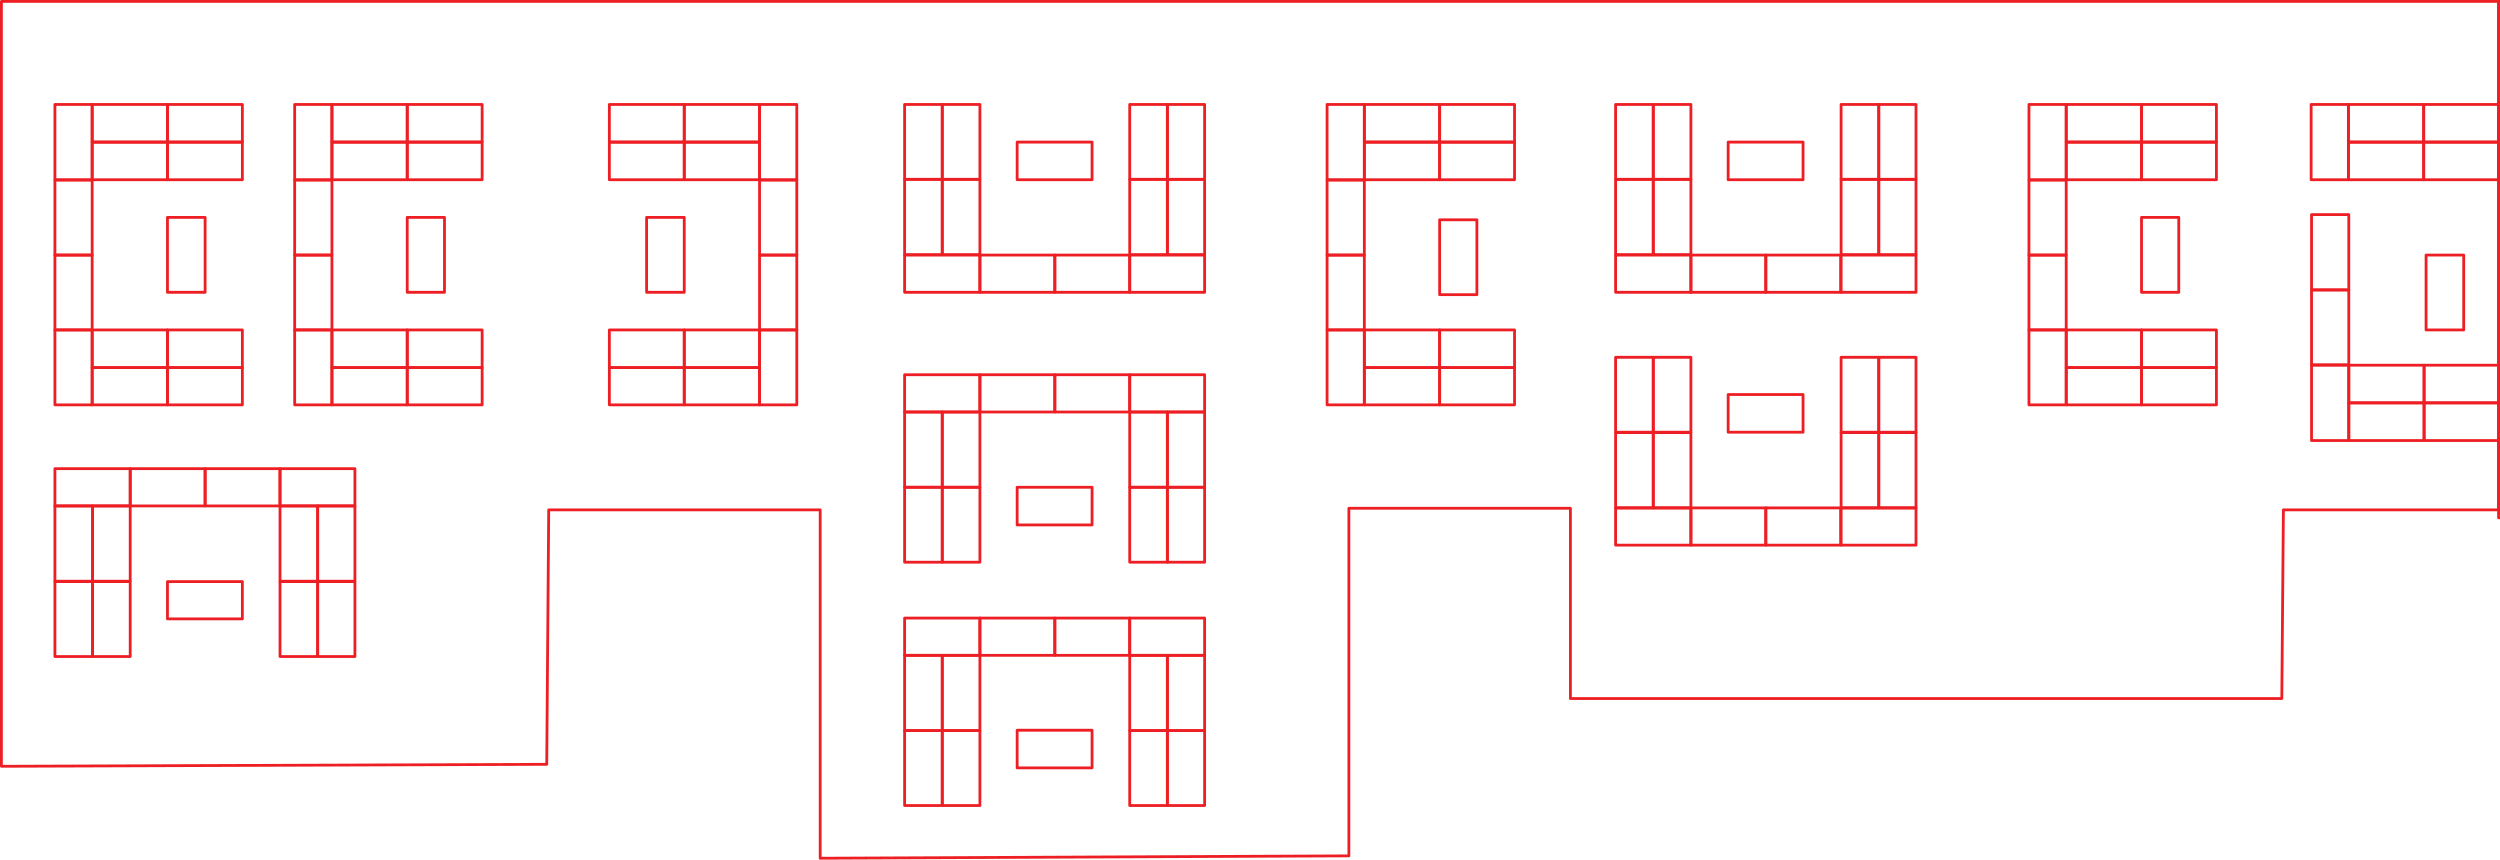 <?xml version="1.0" encoding="UTF-8" standalone="no"?>
<!-- Generator: Adobe Illustrator 19.2.1, SVG Export Plug-In . SVG Version: 6.00 Build 0)  -->

<svg
   xmlns:dc="http://purl.org/dc/elements/1.1/"
   xmlns:cc="http://creativecommons.org/ns#"
   xmlns:rdf="http://www.w3.org/1999/02/22-rdf-syntax-ns#"
   xmlns:svg="http://www.w3.org/2000/svg"
   xmlns="http://www.w3.org/2000/svg"
   xmlns:sodipodi="http://sodipodi.sourceforge.net/DTD/sodipodi-0.dtd"
   xmlns:inkscape="http://www.inkscape.org/namespaces/inkscape"
   version="1.1"
   id="Layer_1"
   x="0px"
   y="0px"
   viewBox="0 0 630.809 216.909"
   xml:space="preserve"
   sodipodi:docname="SDE3_6thFloor.svg"
   width="630.809"
   height="216.909"
   inkscape:version="0.92.1 r15371"><defs
     id="defs5237" /><sodipodi:namedview
     pagecolor="#ffffff"
     bordercolor="#666666"
     borderopacity="1"
     objecttolerance="10"
     gridtolerance="10"
     guidetolerance="10"
     inkscape:pageopacity="0"
     inkscape:pageshadow="2"
     inkscape:window-width="1920"
     inkscape:window-height="1058"
     id="namedview5235"
     showgrid="false"
     fit-margin-top="0"
     fit-margin-left="0"
     fit-margin-right="0"
     fit-margin-bottom="0"
     inkscape:zoom="0.47705979"
     inkscape:cx="714.94566"
     inkscape:cy="354.86811"
     inkscape:window-x="1912"
     inkscape:window-y="-8"
     inkscape:window-maximized="1"
     inkscape:current-layer="Layer_1" /><style
     type="text/css"
     id="style4758">
	.st0{fill:none;stroke:#ED1F24;stroke-width:0.709;stroke-linecap:round;stroke-linejoin:round;stroke-miterlimit:10;}
</style><g
     id="LWPOLYLINE_315_"
     transform="translate(-0.346,-175.246)"><polygon
       class="st0"
       points="576.5,303.9 576.1,351.5 396.6,351.5 396.6,303.5 340.7,303.5 340.7,391.2 207.3,391.8 207.3,303.9 138.8,303.9 138.3,368.1 0.7,368.6 0.7,175.6 630.8,175.6 630.8,303.9 "
       id="polygon4760"
       style="fill:none;stroke:#ed1f24;stroke-width:0.709;stroke-linecap:round;stroke-linejoin:round;stroke-miterlimit:10" /></g><g
     id="LWPOLYLINE_314_"
     transform="translate(-0.346,-175.246)"><rect
       x="74.7"
       y="201.6"
       class="st0"
       width="9.4"
       height="19"
       id="rect4763"
       style="fill:none;stroke:#ed1f24;stroke-width:0.709;stroke-linecap:round;stroke-linejoin:round;stroke-miterlimit:10" /></g><g
     id="LWPOLYLINE_313_"
     transform="translate(-0.346,-175.246)"><rect
       x="84.1"
       y="201.6"
       class="st0"
       width="19"
       height="9.5"
       id="rect4766"
       style="fill:none;stroke:#ed1f24;stroke-width:0.709;stroke-linecap:round;stroke-linejoin:round;stroke-miterlimit:10" /></g><g
     id="LWPOLYLINE_312_"
     transform="translate(-0.346,-175.246)"><rect
       x="103.1"
       y="201.6"
       class="st0"
       width="18.9"
       height="9.5"
       id="rect4769"
       style="fill:none;stroke:#ed1f24;stroke-width:0.709;stroke-linecap:round;stroke-linejoin:round;stroke-miterlimit:10" /></g><g
     id="LWPOLYLINE_311_"
     transform="translate(-0.346,-175.246)"><rect
       x="84.1"
       y="211.1"
       class="st0"
       width="19"
       height="9.5"
       id="rect4772"
       style="fill:none;stroke:#ed1f24;stroke-width:0.709;stroke-linecap:round;stroke-linejoin:round;stroke-miterlimit:10" /></g><g
     id="LWPOLYLINE_310_"
     transform="translate(-0.346,-175.246)"><rect
       x="103.1"
       y="211.1"
       class="st0"
       width="18.9"
       height="9.5"
       id="rect4775"
       style="fill:none;stroke:#ed1f24;stroke-width:0.709;stroke-linecap:round;stroke-linejoin:round;stroke-miterlimit:10" /></g><g
     id="LWPOLYLINE_309_"
     transform="translate(-0.346,-175.246)"><rect
       x="74.7"
       y="220.7"
       class="st0"
       width="9.4"
       height="18.9"
       id="rect4778"
       style="fill:none;stroke:#ed1f24;stroke-width:0.709;stroke-linecap:round;stroke-linejoin:round;stroke-miterlimit:10" /></g><g
     id="LWPOLYLINE_308_"
     transform="translate(-0.346,-175.246)"><rect
       x="74.7"
       y="239.6"
       class="st0"
       width="9.4"
       height="18.9"
       id="rect4781"
       style="fill:none;stroke:#ed1f24;stroke-width:0.709;stroke-linecap:round;stroke-linejoin:round;stroke-miterlimit:10" /></g><g
     id="LWPOLYLINE_307_"
     transform="translate(-0.346,-175.246)"><rect
       x="74.7"
       y="258.5"
       class="st0"
       width="9.4"
       height="18.9"
       id="rect4784"
       style="fill:none;stroke:#ed1f24;stroke-width:0.709;stroke-linecap:round;stroke-linejoin:round;stroke-miterlimit:10" /></g><g
     id="LWPOLYLINE_306_"
     transform="translate(-0.346,-175.246)"><rect
       x="84.1"
       y="258.5"
       class="st0"
       width="19"
       height="9.5"
       id="rect4787"
       style="fill:none;stroke:#ed1f24;stroke-width:0.709;stroke-linecap:round;stroke-linejoin:round;stroke-miterlimit:10" /></g><g
     id="LWPOLYLINE_305_"
     transform="translate(-0.346,-175.246)"><rect
       x="103.1"
       y="258.5"
       class="st0"
       width="18.9"
       height="9.5"
       id="rect4790"
       style="fill:none;stroke:#ed1f24;stroke-width:0.709;stroke-linecap:round;stroke-linejoin:round;stroke-miterlimit:10" /></g><g
     id="LWPOLYLINE_304_"
     transform="translate(-0.346,-175.246)"><rect
       x="84.1"
       y="268"
       class="st0"
       width="19"
       height="9.4"
       id="rect4793"
       style="fill:none;stroke:#ed1f24;stroke-width:0.709;stroke-linecap:round;stroke-linejoin:round;stroke-miterlimit:10" /></g><g
     id="LWPOLYLINE_303_"
     transform="translate(-0.346,-175.246)"><rect
       x="103.1"
       y="268"
       class="st0"
       width="18.9"
       height="9.4"
       id="rect4796"
       style="fill:none;stroke:#ed1f24;stroke-width:0.709;stroke-linecap:round;stroke-linejoin:round;stroke-miterlimit:10" /></g><g
     id="LWPOLYLINE_302_"
     transform="translate(-0.346,-175.246)"><rect
       x="14.2"
       y="201.6"
       class="st0"
       width="9.4"
       height="19"
       id="rect4799"
       style="fill:none;stroke:#ed1f24;stroke-width:0.709;stroke-linecap:round;stroke-linejoin:round;stroke-miterlimit:10" /></g><g
     id="LWPOLYLINE_301_"
     transform="translate(-0.346,-175.246)"><rect
       x="23.6"
       y="201.6"
       class="st0"
       width="19"
       height="9.5"
       id="rect4802"
       style="fill:none;stroke:#ed1f24;stroke-width:0.709;stroke-linecap:round;stroke-linejoin:round;stroke-miterlimit:10" /></g><g
     id="LWPOLYLINE_300_"
     transform="translate(-0.346,-175.246)"><rect
       x="42.6"
       y="201.6"
       class="st0"
       width="18.9"
       height="9.5"
       id="rect4805"
       style="fill:none;stroke:#ed1f24;stroke-width:0.709;stroke-linecap:round;stroke-linejoin:round;stroke-miterlimit:10" /></g><g
     id="LWPOLYLINE_299_"
     transform="translate(-0.346,-175.246)"><rect
       x="23.6"
       y="211.1"
       class="st0"
       width="19"
       height="9.5"
       id="rect4808"
       style="fill:none;stroke:#ed1f24;stroke-width:0.709;stroke-linecap:round;stroke-linejoin:round;stroke-miterlimit:10" /></g><g
     id="LWPOLYLINE_298_"
     transform="translate(-0.346,-175.246)"><rect
       x="42.6"
       y="211.1"
       class="st0"
       width="18.9"
       height="9.5"
       id="rect4811"
       style="fill:none;stroke:#ed1f24;stroke-width:0.709;stroke-linecap:round;stroke-linejoin:round;stroke-miterlimit:10" /></g><g
     id="LWPOLYLINE_297_"
     transform="translate(-0.346,-175.246)"><rect
       x="14.2"
       y="220.7"
       class="st0"
       width="9.4"
       height="18.9"
       id="rect4814"
       style="fill:none;stroke:#ed1f24;stroke-width:0.709;stroke-linecap:round;stroke-linejoin:round;stroke-miterlimit:10" /></g><g
     id="LWPOLYLINE_296_"
     transform="translate(-0.346,-175.246)"><rect
       x="14.2"
       y="239.6"
       class="st0"
       width="9.4"
       height="18.9"
       id="rect4817"
       style="fill:none;stroke:#ed1f24;stroke-width:0.709;stroke-linecap:round;stroke-linejoin:round;stroke-miterlimit:10" /></g><g
     id="LWPOLYLINE_295_"
     transform="translate(-0.346,-175.246)"><rect
       x="14.2"
       y="258.5"
       class="st0"
       width="9.4"
       height="18.9"
       id="rect4820"
       style="fill:none;stroke:#ed1f24;stroke-width:0.709;stroke-linecap:round;stroke-linejoin:round;stroke-miterlimit:10" /></g><g
     id="LWPOLYLINE_294_"
     transform="translate(-0.346,-175.246)"><rect
       x="23.6"
       y="258.5"
       class="st0"
       width="19"
       height="9.5"
       id="rect4823"
       style="fill:none;stroke:#ed1f24;stroke-width:0.709;stroke-linecap:round;stroke-linejoin:round;stroke-miterlimit:10" /></g><g
     id="LWPOLYLINE_293_"
     transform="translate(-0.346,-175.246)"><rect
       x="42.6"
       y="258.5"
       class="st0"
       width="18.9"
       height="9.5"
       id="rect4826"
       style="fill:none;stroke:#ed1f24;stroke-width:0.709;stroke-linecap:round;stroke-linejoin:round;stroke-miterlimit:10" /></g><g
     id="LWPOLYLINE_292_"
     transform="translate(-0.346,-175.246)"><rect
       x="23.6"
       y="268"
       class="st0"
       width="19"
       height="9.4"
       id="rect4829"
       style="fill:none;stroke:#ed1f24;stroke-width:0.709;stroke-linecap:round;stroke-linejoin:round;stroke-miterlimit:10" /></g><g
     id="LWPOLYLINE_291_"
     transform="translate(-0.346,-175.246)"><rect
       x="42.6"
       y="268"
       class="st0"
       width="18.9"
       height="9.4"
       id="rect4832"
       style="fill:none;stroke:#ed1f24;stroke-width:0.709;stroke-linecap:round;stroke-linejoin:round;stroke-miterlimit:10" /></g><g
     id="LWPOLYLINE_290_"
     transform="translate(-0.346,-175.246)"><rect
       x="512.3"
       y="201.6"
       class="st0"
       width="9.4"
       height="19"
       id="rect4835"
       style="fill:none;stroke:#ed1f24;stroke-width:0.709;stroke-linecap:round;stroke-linejoin:round;stroke-miterlimit:10" /></g><g
     id="LWPOLYLINE_289_"
     transform="translate(-0.346,-175.246)"><rect
       x="521.7"
       y="201.6"
       class="st0"
       width="19"
       height="9.5"
       id="rect4838"
       style="fill:none;stroke:#ed1f24;stroke-width:0.709;stroke-linecap:round;stroke-linejoin:round;stroke-miterlimit:10" /></g><g
     id="LWPOLYLINE_288_"
     transform="translate(-0.346,-175.246)"><rect
       x="540.7"
       y="201.6"
       class="st0"
       width="18.9"
       height="9.5"
       id="rect4841"
       style="fill:none;stroke:#ed1f24;stroke-width:0.709;stroke-linecap:round;stroke-linejoin:round;stroke-miterlimit:10" /></g><g
     id="LWPOLYLINE_287_"
     transform="translate(-0.346,-175.246)"><rect
       x="521.7"
       y="211.1"
       class="st0"
       width="19"
       height="9.5"
       id="rect4844"
       style="fill:none;stroke:#ed1f24;stroke-width:0.709;stroke-linecap:round;stroke-linejoin:round;stroke-miterlimit:10" /></g><g
     id="LWPOLYLINE_286_"
     transform="translate(-0.346,-175.246)"><rect
       x="540.7"
       y="211.1"
       class="st0"
       width="18.9"
       height="9.5"
       id="rect4847"
       style="fill:none;stroke:#ed1f24;stroke-width:0.709;stroke-linecap:round;stroke-linejoin:round;stroke-miterlimit:10" /></g><g
     id="LWPOLYLINE_285_"
     transform="translate(-0.346,-175.246)"><rect
       x="512.3"
       y="220.7"
       class="st0"
       width="9.4"
       height="18.9"
       id="rect4850"
       style="fill:none;stroke:#ed1f24;stroke-width:0.709;stroke-linecap:round;stroke-linejoin:round;stroke-miterlimit:10" /></g><g
     id="LWPOLYLINE_284_"
     transform="translate(-0.346,-175.246)"><rect
       x="512.3"
       y="239.6"
       class="st0"
       width="9.4"
       height="18.9"
       id="rect4853"
       style="fill:none;stroke:#ed1f24;stroke-width:0.709;stroke-linecap:round;stroke-linejoin:round;stroke-miterlimit:10" /></g><g
     id="LWPOLYLINE_283_"
     transform="translate(-0.346,-175.246)"><rect
       x="512.3"
       y="258.5"
       class="st0"
       width="9.4"
       height="18.9"
       id="rect4856"
       style="fill:none;stroke:#ed1f24;stroke-width:0.709;stroke-linecap:round;stroke-linejoin:round;stroke-miterlimit:10" /></g><g
     id="LWPOLYLINE_282_"
     transform="translate(-0.346,-175.246)"><rect
       x="521.7"
       y="258.5"
       class="st0"
       width="19"
       height="9.5"
       id="rect4859"
       style="fill:none;stroke:#ed1f24;stroke-width:0.709;stroke-linecap:round;stroke-linejoin:round;stroke-miterlimit:10" /></g><g
     id="LWPOLYLINE_281_"
     transform="translate(-0.346,-175.246)"><rect
       x="540.7"
       y="258.5"
       class="st0"
       width="18.9"
       height="9.5"
       id="rect4862"
       style="fill:none;stroke:#ed1f24;stroke-width:0.709;stroke-linecap:round;stroke-linejoin:round;stroke-miterlimit:10" /></g><g
     id="LWPOLYLINE_280_"
     transform="translate(-0.346,-175.246)"><rect
       x="521.7"
       y="268"
       class="st0"
       width="19"
       height="9.4"
       id="rect4865"
       style="fill:none;stroke:#ed1f24;stroke-width:0.709;stroke-linecap:round;stroke-linejoin:round;stroke-miterlimit:10" /></g><g
     id="LWPOLYLINE_279_"
     transform="translate(-0.346,-175.246)"><rect
       x="540.7"
       y="268"
       class="st0"
       width="18.9"
       height="9.4"
       id="rect4868"
       style="fill:none;stroke:#ed1f24;stroke-width:0.709;stroke-linecap:round;stroke-linejoin:round;stroke-miterlimit:10" /></g><g
     id="LWPOLYLINE_278_"
     transform="translate(-0.346,-175.246)"><rect
       x="192"
       y="201.6"
       class="st0"
       width="9.4"
       height="19"
       id="rect4871"
       style="fill:none;stroke:#ed1f24;stroke-width:0.709;stroke-linecap:round;stroke-linejoin:round;stroke-miterlimit:10" /></g><g
     id="LWPOLYLINE_277_"
     transform="translate(-0.346,-175.246)"><rect
       x="173"
       y="201.6"
       class="st0"
       width="19"
       height="9.5"
       id="rect4874"
       style="fill:none;stroke:#ed1f24;stroke-width:0.709;stroke-linecap:round;stroke-linejoin:round;stroke-miterlimit:10" /></g><g
     id="LWPOLYLINE_276_"
     transform="translate(-0.346,-175.246)"><rect
       x="154.1"
       y="201.6"
       class="st0"
       width="18.9"
       height="9.5"
       id="rect4877"
       style="fill:none;stroke:#ed1f24;stroke-width:0.709;stroke-linecap:round;stroke-linejoin:round;stroke-miterlimit:10" /></g><g
     id="LWPOLYLINE_275_"
     transform="translate(-0.346,-175.246)"><rect
       x="173"
       y="211.1"
       class="st0"
       width="19"
       height="9.5"
       id="rect4880"
       style="fill:none;stroke:#ed1f24;stroke-width:0.709;stroke-linecap:round;stroke-linejoin:round;stroke-miterlimit:10" /></g><g
     id="LWPOLYLINE_274_"
     transform="translate(-0.346,-175.246)"><rect
       x="154.1"
       y="211.1"
       class="st0"
       width="18.9"
       height="9.5"
       id="rect4883"
       style="fill:none;stroke:#ed1f24;stroke-width:0.709;stroke-linecap:round;stroke-linejoin:round;stroke-miterlimit:10" /></g><g
     id="LWPOLYLINE_273_"
     transform="translate(-0.346,-175.246)"><rect
       x="192"
       y="220.7"
       class="st0"
       width="9.4"
       height="18.9"
       id="rect4886"
       style="fill:none;stroke:#ed1f24;stroke-width:0.709;stroke-linecap:round;stroke-linejoin:round;stroke-miterlimit:10" /></g><g
     id="LWPOLYLINE_272_"
     transform="translate(-0.346,-175.246)"><rect
       x="192"
       y="239.6"
       class="st0"
       width="9.4"
       height="18.9"
       id="rect4889"
       style="fill:none;stroke:#ed1f24;stroke-width:0.709;stroke-linecap:round;stroke-linejoin:round;stroke-miterlimit:10" /></g><g
     id="LWPOLYLINE_271_"
     transform="translate(-0.346,-175.246)"><rect
       x="192"
       y="258.5"
       class="st0"
       width="9.4"
       height="18.9"
       id="rect4892"
       style="fill:none;stroke:#ed1f24;stroke-width:0.709;stroke-linecap:round;stroke-linejoin:round;stroke-miterlimit:10" /></g><g
     id="LWPOLYLINE_270_"
     transform="translate(-0.346,-175.246)"><rect
       x="173"
       y="258.5"
       class="st0"
       width="19"
       height="9.5"
       id="rect4895"
       style="fill:none;stroke:#ed1f24;stroke-width:0.709;stroke-linecap:round;stroke-linejoin:round;stroke-miterlimit:10" /></g><g
     id="LWPOLYLINE_269_"
     transform="translate(-0.346,-175.246)"><rect
       x="154.1"
       y="258.5"
       class="st0"
       width="18.9"
       height="9.5"
       id="rect4898"
       style="fill:none;stroke:#ed1f24;stroke-width:0.709;stroke-linecap:round;stroke-linejoin:round;stroke-miterlimit:10" /></g><g
     id="LWPOLYLINE_268_"
     transform="translate(-0.346,-175.246)"><rect
       x="173"
       y="268"
       class="st0"
       width="19"
       height="9.4"
       id="rect4901"
       style="fill:none;stroke:#ed1f24;stroke-width:0.709;stroke-linecap:round;stroke-linejoin:round;stroke-miterlimit:10" /></g><g
     id="LWPOLYLINE_267_"
     transform="translate(-0.346,-175.246)"><rect
       x="154.1"
       y="268"
       class="st0"
       width="18.9"
       height="9.4"
       id="rect4904"
       style="fill:none;stroke:#ed1f24;stroke-width:0.709;stroke-linecap:round;stroke-linejoin:round;stroke-miterlimit:10" /></g><g
     id="LWPOLYLINE_266_"
     transform="translate(-0.346,-175.246)"><rect
       x="408"
       y="239.6"
       class="st0"
       width="19"
       height="9.4"
       id="rect4907"
       style="fill:none;stroke:#ed1f24;stroke-width:0.709;stroke-linecap:round;stroke-linejoin:round;stroke-miterlimit:10" /></g><g
     id="LWPOLYLINE_265_"
     transform="translate(-0.346,-175.246)"><rect
       x="408"
       y="220.5"
       class="st0"
       width="9.5"
       height="19"
       id="rect4910"
       style="fill:none;stroke:#ed1f24;stroke-width:0.709;stroke-linecap:round;stroke-linejoin:round;stroke-miterlimit:10" /></g><g
     id="LWPOLYLINE_264_"
     transform="translate(-0.346,-175.246)"><rect
       x="408"
       y="201.6"
       class="st0"
       width="9.5"
       height="18.9"
       id="rect4913"
       style="fill:none;stroke:#ed1f24;stroke-width:0.709;stroke-linecap:round;stroke-linejoin:round;stroke-miterlimit:10" /></g><g
     id="LWPOLYLINE_263_"
     transform="translate(-0.346,-175.246)"><rect
       x="417.5"
       y="220.5"
       class="st0"
       width="9.5"
       height="19"
       id="rect4916"
       style="fill:none;stroke:#ed1f24;stroke-width:0.709;stroke-linecap:round;stroke-linejoin:round;stroke-miterlimit:10" /></g><g
     id="LWPOLYLINE_262_"
     transform="translate(-0.346,-175.246)"><rect
       x="417.5"
       y="201.6"
       class="st0"
       width="9.5"
       height="18.9"
       id="rect4919"
       style="fill:none;stroke:#ed1f24;stroke-width:0.709;stroke-linecap:round;stroke-linejoin:round;stroke-miterlimit:10" /></g><g
     id="LWPOLYLINE_261_"
     transform="translate(-0.346,-175.246)"><rect
       x="427"
       y="239.6"
       class="st0"
       width="18.9"
       height="9.4"
       id="rect4922"
       style="fill:none;stroke:#ed1f24;stroke-width:0.709;stroke-linecap:round;stroke-linejoin:round;stroke-miterlimit:10" /></g><g
     id="LWPOLYLINE_260_"
     transform="translate(-0.346,-175.246)"><rect
       x="445.9"
       y="239.6"
       class="st0"
       width="18.9"
       height="9.4"
       id="rect4925"
       style="fill:none;stroke:#ed1f24;stroke-width:0.709;stroke-linecap:round;stroke-linejoin:round;stroke-miterlimit:10" /></g><g
     id="LWPOLYLINE_259_"
     transform="translate(-0.346,-175.246)"><rect
       x="464.9"
       y="239.6"
       class="st0"
       width="18.9"
       height="9.4"
       id="rect4928"
       style="fill:none;stroke:#ed1f24;stroke-width:0.709;stroke-linecap:round;stroke-linejoin:round;stroke-miterlimit:10" /></g><g
     id="LWPOLYLINE_258_"
     transform="translate(-0.346,-175.246)"><rect
       x="464.9"
       y="220.5"
       class="st0"
       width="9.5"
       height="19"
       id="rect4931"
       style="fill:none;stroke:#ed1f24;stroke-width:0.709;stroke-linecap:round;stroke-linejoin:round;stroke-miterlimit:10" /></g><g
     id="LWPOLYLINE_257_"
     transform="translate(-0.346,-175.246)"><rect
       x="464.9"
       y="201.6"
       class="st0"
       width="9.5"
       height="18.9"
       id="rect4934"
       style="fill:none;stroke:#ed1f24;stroke-width:0.709;stroke-linecap:round;stroke-linejoin:round;stroke-miterlimit:10" /></g><g
     id="LWPOLYLINE_256_"
     transform="translate(-0.346,-175.246)"><rect
       x="474.4"
       y="220.5"
       class="st0"
       width="9.4"
       height="19"
       id="rect4937"
       style="fill:none;stroke:#ed1f24;stroke-width:0.709;stroke-linecap:round;stroke-linejoin:round;stroke-miterlimit:10" /></g><g
     id="LWPOLYLINE_255_"
     transform="translate(-0.346,-175.246)"><rect
       x="474.4"
       y="201.6"
       class="st0"
       width="9.4"
       height="18.9"
       id="rect4940"
       style="fill:none;stroke:#ed1f24;stroke-width:0.709;stroke-linecap:round;stroke-linejoin:round;stroke-miterlimit:10" /></g><g
     id="LWPOLYLINE_254_"
     transform="translate(-0.346,-175.246)"><rect
       x="408"
       y="303.4"
       class="st0"
       width="19"
       height="9.4"
       id="rect4943"
       style="fill:none;stroke:#ed1f24;stroke-width:0.709;stroke-linecap:round;stroke-linejoin:round;stroke-miterlimit:10" /></g><g
     id="LWPOLYLINE_253_"
     transform="translate(-0.346,-175.246)"><rect
       x="408"
       y="284.4"
       class="st0"
       width="9.5"
       height="19"
       id="rect4946"
       style="fill:none;stroke:#ed1f24;stroke-width:0.709;stroke-linecap:round;stroke-linejoin:round;stroke-miterlimit:10" /></g><g
     id="LWPOLYLINE_252_"
     transform="translate(-0.346,-175.246)"><rect
       x="408"
       y="265.4"
       class="st0"
       width="9.5"
       height="18.9"
       id="rect4949"
       style="fill:none;stroke:#ed1f24;stroke-width:0.709;stroke-linecap:round;stroke-linejoin:round;stroke-miterlimit:10" /></g><g
     id="LWPOLYLINE_251_"
     transform="translate(-0.346,-175.246)"><rect
       x="417.5"
       y="284.4"
       class="st0"
       width="9.5"
       height="19"
       id="rect4952"
       style="fill:none;stroke:#ed1f24;stroke-width:0.709;stroke-linecap:round;stroke-linejoin:round;stroke-miterlimit:10" /></g><g
     id="LWPOLYLINE_250_"
     transform="translate(-0.346,-175.246)"><rect
       x="417.5"
       y="265.4"
       class="st0"
       width="9.5"
       height="18.9"
       id="rect4955"
       style="fill:none;stroke:#ed1f24;stroke-width:0.709;stroke-linecap:round;stroke-linejoin:round;stroke-miterlimit:10" /></g><g
     id="LWPOLYLINE_249_"
     transform="translate(-0.346,-175.246)"><rect
       x="427"
       y="303.4"
       class="st0"
       width="18.9"
       height="9.4"
       id="rect4958"
       style="fill:none;stroke:#ed1f24;stroke-width:0.709;stroke-linecap:round;stroke-linejoin:round;stroke-miterlimit:10" /></g><g
     id="LWPOLYLINE_248_"
     transform="translate(-0.346,-175.246)"><rect
       x="445.9"
       y="303.4"
       class="st0"
       width="18.9"
       height="9.4"
       id="rect4961"
       style="fill:none;stroke:#ed1f24;stroke-width:0.709;stroke-linecap:round;stroke-linejoin:round;stroke-miterlimit:10" /></g><g
     id="LWPOLYLINE_247_"
     transform="translate(-0.346,-175.246)"><rect
       x="464.9"
       y="303.4"
       class="st0"
       width="18.9"
       height="9.4"
       id="rect4964"
       style="fill:none;stroke:#ed1f24;stroke-width:0.709;stroke-linecap:round;stroke-linejoin:round;stroke-miterlimit:10" /></g><g
     id="LWPOLYLINE_246_"
     transform="translate(-0.346,-175.246)"><rect
       x="464.9"
       y="284.4"
       class="st0"
       width="9.5"
       height="19"
       id="rect4967"
       style="fill:none;stroke:#ed1f24;stroke-width:0.709;stroke-linecap:round;stroke-linejoin:round;stroke-miterlimit:10" /></g><g
     id="LWPOLYLINE_245_"
     transform="translate(-0.346,-175.246)"><rect
       x="464.9"
       y="265.4"
       class="st0"
       width="9.5"
       height="18.9"
       id="rect4970"
       style="fill:none;stroke:#ed1f24;stroke-width:0.709;stroke-linecap:round;stroke-linejoin:round;stroke-miterlimit:10" /></g><g
     id="LWPOLYLINE_244_"
     transform="translate(-0.346,-175.246)"><rect
       x="474.4"
       y="284.4"
       class="st0"
       width="9.4"
       height="19"
       id="rect4973"
       style="fill:none;stroke:#ed1f24;stroke-width:0.709;stroke-linecap:round;stroke-linejoin:round;stroke-miterlimit:10" /></g><g
     id="LWPOLYLINE_243_"
     transform="translate(-0.346,-175.246)"><rect
       x="474.4"
       y="265.4"
       class="st0"
       width="9.4"
       height="18.9"
       id="rect4976"
       style="fill:none;stroke:#ed1f24;stroke-width:0.709;stroke-linecap:round;stroke-linejoin:round;stroke-miterlimit:10" /></g><g
     id="LWPOLYLINE_242_"
     transform="translate(-0.346,-175.246)"><rect
       x="228.6"
       y="239.6"
       class="st0"
       width="19"
       height="9.4"
       id="rect4979"
       style="fill:none;stroke:#ed1f24;stroke-width:0.709;stroke-linecap:round;stroke-linejoin:round;stroke-miterlimit:10" /></g><g
     id="LWPOLYLINE_241_"
     transform="translate(-0.346,-175.246)"><rect
       x="228.6"
       y="220.5"
       class="st0"
       width="9.5"
       height="19"
       id="rect4982"
       style="fill:none;stroke:#ed1f24;stroke-width:0.709;stroke-linecap:round;stroke-linejoin:round;stroke-miterlimit:10" /></g><g
     id="LWPOLYLINE_240_"
     transform="translate(-0.346,-175.246)"><rect
       x="228.6"
       y="201.6"
       class="st0"
       width="9.5"
       height="18.9"
       id="rect4985"
       style="fill:none;stroke:#ed1f24;stroke-width:0.709;stroke-linecap:round;stroke-linejoin:round;stroke-miterlimit:10" /></g><g
     id="LWPOLYLINE_239_"
     transform="translate(-0.346,-175.246)"><rect
       x="238.1"
       y="220.5"
       class="st0"
       width="9.5"
       height="19"
       id="rect4988"
       style="fill:none;stroke:#ed1f24;stroke-width:0.709;stroke-linecap:round;stroke-linejoin:round;stroke-miterlimit:10" /></g><g
     id="LWPOLYLINE_238_"
     transform="translate(-0.346,-175.246)"><rect
       x="238.1"
       y="201.6"
       class="st0"
       width="9.5"
       height="18.9"
       id="rect4991"
       style="fill:none;stroke:#ed1f24;stroke-width:0.709;stroke-linecap:round;stroke-linejoin:round;stroke-miterlimit:10" /></g><g
     id="LWPOLYLINE_237_"
     transform="translate(-0.346,-175.246)"><rect
       x="247.6"
       y="239.6"
       class="st0"
       width="18.9"
       height="9.4"
       id="rect4994"
       style="fill:none;stroke:#ed1f24;stroke-width:0.709;stroke-linecap:round;stroke-linejoin:round;stroke-miterlimit:10" /></g><g
     id="LWPOLYLINE_236_"
     transform="translate(-0.346,-175.246)"><rect
       x="266.5"
       y="239.6"
       class="st0"
       width="18.9"
       height="9.4"
       id="rect4997"
       style="fill:none;stroke:#ed1f24;stroke-width:0.709;stroke-linecap:round;stroke-linejoin:round;stroke-miterlimit:10" /></g><g
     id="LWPOLYLINE_235_"
     transform="translate(-0.346,-175.246)"><rect
       x="285.4"
       y="239.6"
       class="st0"
       width="18.9"
       height="9.4"
       id="rect5000"
       style="fill:none;stroke:#ed1f24;stroke-width:0.709;stroke-linecap:round;stroke-linejoin:round;stroke-miterlimit:10" /></g><g
     id="LWPOLYLINE_234_"
     transform="translate(-0.346,-175.246)"><rect
       x="285.4"
       y="220.5"
       class="st0"
       width="9.5"
       height="19"
       id="rect5003"
       style="fill:none;stroke:#ed1f24;stroke-width:0.709;stroke-linecap:round;stroke-linejoin:round;stroke-miterlimit:10" /></g><g
     id="LWPOLYLINE_233_"
     transform="translate(-0.346,-175.246)"><rect
       x="285.4"
       y="201.6"
       class="st0"
       width="9.5"
       height="18.9"
       id="rect5006"
       style="fill:none;stroke:#ed1f24;stroke-width:0.709;stroke-linecap:round;stroke-linejoin:round;stroke-miterlimit:10" /></g><g
     id="LWPOLYLINE_232_"
     transform="translate(-0.346,-175.246)"><rect
       x="294.9"
       y="220.5"
       class="st0"
       width="9.4"
       height="19"
       id="rect5009"
       style="fill:none;stroke:#ed1f24;stroke-width:0.709;stroke-linecap:round;stroke-linejoin:round;stroke-miterlimit:10" /></g><g
     id="LWPOLYLINE_231_"
     transform="translate(-0.346,-175.246)"><rect
       x="294.9"
       y="201.6"
       class="st0"
       width="9.4"
       height="18.9"
       id="rect5012"
       style="fill:none;stroke:#ed1f24;stroke-width:0.709;stroke-linecap:round;stroke-linejoin:round;stroke-miterlimit:10" /></g><g
     id="LWPOLYLINE_230_"
     transform="translate(-0.346,-175.246)"><rect
       x="335.2"
       y="201.6"
       class="st0"
       width="9.4"
       height="19"
       id="rect5015"
       style="fill:none;stroke:#ed1f24;stroke-width:0.709;stroke-linecap:round;stroke-linejoin:round;stroke-miterlimit:10" /></g><g
     id="LWPOLYLINE_229_"
     transform="translate(-0.346,-175.246)"><rect
       x="344.6"
       y="201.6"
       class="st0"
       width="19"
       height="9.5"
       id="rect5018"
       style="fill:none;stroke:#ed1f24;stroke-width:0.709;stroke-linecap:round;stroke-linejoin:round;stroke-miterlimit:10" /></g><g
     id="LWPOLYLINE_228_"
     transform="translate(-0.346,-175.246)"><rect
       x="363.6"
       y="201.6"
       class="st0"
       width="18.9"
       height="9.5"
       id="rect5021"
       style="fill:none;stroke:#ed1f24;stroke-width:0.709;stroke-linecap:round;stroke-linejoin:round;stroke-miterlimit:10" /></g><g
     id="LWPOLYLINE_227_"
     transform="translate(-0.346,-175.246)"><rect
       x="344.6"
       y="211.1"
       class="st0"
       width="19"
       height="9.5"
       id="rect5024"
       style="fill:none;stroke:#ed1f24;stroke-width:0.709;stroke-linecap:round;stroke-linejoin:round;stroke-miterlimit:10" /></g><g
     id="LWPOLYLINE_226_"
     transform="translate(-0.346,-175.246)"><rect
       x="363.6"
       y="211.1"
       class="st0"
       width="18.9"
       height="9.5"
       id="rect5027"
       style="fill:none;stroke:#ed1f24;stroke-width:0.709;stroke-linecap:round;stroke-linejoin:round;stroke-miterlimit:10" /></g><g
     id="LWPOLYLINE_225_"
     transform="translate(-0.346,-175.246)"><rect
       x="335.2"
       y="220.7"
       class="st0"
       width="9.4"
       height="18.9"
       id="rect5030"
       style="fill:none;stroke:#ed1f24;stroke-width:0.709;stroke-linecap:round;stroke-linejoin:round;stroke-miterlimit:10" /></g><g
     id="LWPOLYLINE_224_"
     transform="translate(-0.346,-175.246)"><rect
       x="335.2"
       y="239.6"
       class="st0"
       width="9.4"
       height="18.9"
       id="rect5033"
       style="fill:none;stroke:#ed1f24;stroke-width:0.709;stroke-linecap:round;stroke-linejoin:round;stroke-miterlimit:10" /></g><g
     id="LWPOLYLINE_223_"
     transform="translate(-0.346,-175.246)"><rect
       x="335.2"
       y="258.5"
       class="st0"
       width="9.4"
       height="18.9"
       id="rect5036"
       style="fill:none;stroke:#ed1f24;stroke-width:0.709;stroke-linecap:round;stroke-linejoin:round;stroke-miterlimit:10" /></g><g
     id="LWPOLYLINE_222_"
     transform="translate(-0.346,-175.246)"><rect
       x="344.6"
       y="258.5"
       class="st0"
       width="19"
       height="9.5"
       id="rect5039"
       style="fill:none;stroke:#ed1f24;stroke-width:0.709;stroke-linecap:round;stroke-linejoin:round;stroke-miterlimit:10" /></g><g
     id="LWPOLYLINE_221_"
     transform="translate(-0.346,-175.246)"><rect
       x="363.6"
       y="258.5"
       class="st0"
       width="18.9"
       height="9.5"
       id="rect5042"
       style="fill:none;stroke:#ed1f24;stroke-width:0.709;stroke-linecap:round;stroke-linejoin:round;stroke-miterlimit:10" /></g><g
     id="LWPOLYLINE_220_"
     transform="translate(-0.346,-175.246)"><rect
       x="344.6"
       y="268"
       class="st0"
       width="19"
       height="9.4"
       id="rect5045"
       style="fill:none;stroke:#ed1f24;stroke-width:0.709;stroke-linecap:round;stroke-linejoin:round;stroke-miterlimit:10" /></g><g
     id="LWPOLYLINE_219_"
     transform="translate(-0.346,-175.246)"><rect
       x="363.6"
       y="268"
       class="st0"
       width="18.9"
       height="9.4"
       id="rect5048"
       style="fill:none;stroke:#ed1f24;stroke-width:0.709;stroke-linecap:round;stroke-linejoin:round;stroke-miterlimit:10" /></g><g
     id="LWPOLYLINE_218_"
     transform="translate(-0.346,-175.246)"><rect
       x="228.6"
       y="269.8"
       class="st0"
       width="19"
       height="9.4"
       id="rect5051"
       style="fill:none;stroke:#ed1f24;stroke-width:0.709;stroke-linecap:round;stroke-linejoin:round;stroke-miterlimit:10" /></g><g
     id="LWPOLYLINE_217_"
     transform="translate(-0.346,-175.246)"><rect
       x="228.6"
       y="279.2"
       class="st0"
       width="9.5"
       height="19"
       id="rect5054"
       style="fill:none;stroke:#ed1f24;stroke-width:0.709;stroke-linecap:round;stroke-linejoin:round;stroke-miterlimit:10" /></g><g
     id="LWPOLYLINE_216_"
     transform="translate(-0.346,-175.246)"><rect
       x="228.6"
       y="298.2"
       class="st0"
       width="9.5"
       height="18.9"
       id="rect5057"
       style="fill:none;stroke:#ed1f24;stroke-width:0.709;stroke-linecap:round;stroke-linejoin:round;stroke-miterlimit:10" /></g><g
     id="LWPOLYLINE_215_"
     transform="translate(-0.346,-175.246)"><rect
       x="238.1"
       y="279.2"
       class="st0"
       width="9.5"
       height="19"
       id="rect5060"
       style="fill:none;stroke:#ed1f24;stroke-width:0.709;stroke-linecap:round;stroke-linejoin:round;stroke-miterlimit:10" /></g><g
     id="LWPOLYLINE_214_"
     transform="translate(-0.346,-175.246)"><rect
       x="238.1"
       y="298.2"
       class="st0"
       width="9.5"
       height="18.9"
       id="rect5063"
       style="fill:none;stroke:#ed1f24;stroke-width:0.709;stroke-linecap:round;stroke-linejoin:round;stroke-miterlimit:10" /></g><g
     id="LWPOLYLINE_213_"
     transform="translate(-0.346,-175.246)"><rect
       x="247.6"
       y="269.8"
       class="st0"
       width="18.9"
       height="9.4"
       id="rect5066"
       style="fill:none;stroke:#ed1f24;stroke-width:0.709;stroke-linecap:round;stroke-linejoin:round;stroke-miterlimit:10" /></g><g
     id="LWPOLYLINE_212_"
     transform="translate(-0.346,-175.246)"><rect
       x="266.5"
       y="269.8"
       class="st0"
       width="18.9"
       height="9.4"
       id="rect5069"
       style="fill:none;stroke:#ed1f24;stroke-width:0.709;stroke-linecap:round;stroke-linejoin:round;stroke-miterlimit:10" /></g><g
     id="LWPOLYLINE_211_"
     transform="translate(-0.346,-175.246)"><rect
       x="285.4"
       y="269.8"
       class="st0"
       width="18.9"
       height="9.4"
       id="rect5072"
       style="fill:none;stroke:#ed1f24;stroke-width:0.709;stroke-linecap:round;stroke-linejoin:round;stroke-miterlimit:10" /></g><g
     id="LWPOLYLINE_210_"
     transform="translate(-0.346,-175.246)"><rect
       x="285.4"
       y="279.2"
       class="st0"
       width="9.5"
       height="19"
       id="rect5075"
       style="fill:none;stroke:#ed1f24;stroke-width:0.709;stroke-linecap:round;stroke-linejoin:round;stroke-miterlimit:10" /></g><g
     id="LWPOLYLINE_209_"
     transform="translate(-0.346,-175.246)"><rect
       x="285.4"
       y="298.2"
       class="st0"
       width="9.5"
       height="18.9"
       id="rect5078"
       style="fill:none;stroke:#ed1f24;stroke-width:0.709;stroke-linecap:round;stroke-linejoin:round;stroke-miterlimit:10" /></g><g
     id="LWPOLYLINE_208_"
     transform="translate(-0.346,-175.246)"><rect
       x="294.9"
       y="279.2"
       class="st0"
       width="9.4"
       height="19"
       id="rect5081"
       style="fill:none;stroke:#ed1f24;stroke-width:0.709;stroke-linecap:round;stroke-linejoin:round;stroke-miterlimit:10" /></g><g
     id="LWPOLYLINE_207_"
     transform="translate(-0.346,-175.246)"><rect
       x="294.9"
       y="298.2"
       class="st0"
       width="9.4"
       height="18.9"
       id="rect5084"
       style="fill:none;stroke:#ed1f24;stroke-width:0.709;stroke-linecap:round;stroke-linejoin:round;stroke-miterlimit:10" /></g><g
     id="LWPOLYLINE_206_"
     transform="translate(-0.346,-175.246)"><rect
       x="228.6"
       y="331.2"
       class="st0"
       width="19"
       height="9.4"
       id="rect5087"
       style="fill:none;stroke:#ed1f24;stroke-width:0.709;stroke-linecap:round;stroke-linejoin:round;stroke-miterlimit:10" /></g><g
     id="LWPOLYLINE_205_"
     transform="translate(-0.346,-175.246)"><rect
       x="228.6"
       y="340.6"
       class="st0"
       width="9.5"
       height="19"
       id="rect5090"
       style="fill:none;stroke:#ed1f24;stroke-width:0.709;stroke-linecap:round;stroke-linejoin:round;stroke-miterlimit:10" /></g><g
     id="LWPOLYLINE_204_"
     transform="translate(-0.346,-175.246)"><rect
       x="228.6"
       y="359.6"
       class="st0"
       width="9.5"
       height="18.9"
       id="rect5093"
       style="fill:none;stroke:#ed1f24;stroke-width:0.709;stroke-linecap:round;stroke-linejoin:round;stroke-miterlimit:10" /></g><g
     id="LWPOLYLINE_203_"
     transform="translate(-0.346,-175.246)"><rect
       x="238.1"
       y="340.6"
       class="st0"
       width="9.5"
       height="19"
       id="rect5096"
       style="fill:none;stroke:#ed1f24;stroke-width:0.709;stroke-linecap:round;stroke-linejoin:round;stroke-miterlimit:10" /></g><g
     id="LWPOLYLINE_202_"
     transform="translate(-0.346,-175.246)"><rect
       x="238.1"
       y="359.6"
       class="st0"
       width="9.5"
       height="18.9"
       id="rect5099"
       style="fill:none;stroke:#ed1f24;stroke-width:0.709;stroke-linecap:round;stroke-linejoin:round;stroke-miterlimit:10" /></g><g
     id="LWPOLYLINE_201_"
     transform="translate(-0.346,-175.246)"><rect
       x="247.6"
       y="331.2"
       class="st0"
       width="18.9"
       height="9.4"
       id="rect5102"
       style="fill:none;stroke:#ed1f24;stroke-width:0.709;stroke-linecap:round;stroke-linejoin:round;stroke-miterlimit:10" /></g><g
     id="LWPOLYLINE_200_"
     transform="translate(-0.346,-175.246)"><rect
       x="266.5"
       y="331.2"
       class="st0"
       width="18.9"
       height="9.4"
       id="rect5105"
       style="fill:none;stroke:#ed1f24;stroke-width:0.709;stroke-linecap:round;stroke-linejoin:round;stroke-miterlimit:10" /></g><g
     id="LWPOLYLINE_199_"
     transform="translate(-0.346,-175.246)"><rect
       x="285.4"
       y="331.2"
       class="st0"
       width="18.9"
       height="9.4"
       id="rect5108"
       style="fill:none;stroke:#ed1f24;stroke-width:0.709;stroke-linecap:round;stroke-linejoin:round;stroke-miterlimit:10" /></g><g
     id="LWPOLYLINE_198_"
     transform="translate(-0.346,-175.246)"><rect
       x="285.4"
       y="340.6"
       class="st0"
       width="9.5"
       height="19"
       id="rect5111"
       style="fill:none;stroke:#ed1f24;stroke-width:0.709;stroke-linecap:round;stroke-linejoin:round;stroke-miterlimit:10" /></g><g
     id="LWPOLYLINE_197_"
     transform="translate(-0.346,-175.246)"><rect
       x="285.4"
       y="359.6"
       class="st0"
       width="9.5"
       height="18.9"
       id="rect5114"
       style="fill:none;stroke:#ed1f24;stroke-width:0.709;stroke-linecap:round;stroke-linejoin:round;stroke-miterlimit:10" /></g><g
     id="LWPOLYLINE_196_"
     transform="translate(-0.346,-175.246)"><rect
       x="294.9"
       y="340.6"
       class="st0"
       width="9.4"
       height="19"
       id="rect5117"
       style="fill:none;stroke:#ed1f24;stroke-width:0.709;stroke-linecap:round;stroke-linejoin:round;stroke-miterlimit:10" /></g><g
     id="LWPOLYLINE_195_"
     transform="translate(-0.346,-175.246)"><rect
       x="294.9"
       y="359.6"
       class="st0"
       width="9.4"
       height="18.9"
       id="rect5120"
       style="fill:none;stroke:#ed1f24;stroke-width:0.709;stroke-linecap:round;stroke-linejoin:round;stroke-miterlimit:10" /></g><g
     id="LWPOLYLINE_194_"
     transform="translate(-0.346,-175.246)"><rect
       x="14.2"
       y="293.5"
       class="st0"
       width="19"
       height="9.4"
       id="rect5123"
       style="fill:none;stroke:#ed1f24;stroke-width:0.709;stroke-linecap:round;stroke-linejoin:round;stroke-miterlimit:10" /></g><g
     id="LWPOLYLINE_193_"
     transform="translate(-0.346,-175.246)"><rect
       x="14.2"
       y="302.9"
       class="st0"
       width="9.5"
       height="19"
       id="rect5126"
       style="fill:none;stroke:#ed1f24;stroke-width:0.709;stroke-linecap:round;stroke-linejoin:round;stroke-miterlimit:10" /></g><g
     id="LWPOLYLINE_192_"
     transform="translate(-0.346,-175.246)"><rect
       x="14.2"
       y="322"
       class="st0"
       width="9.5"
       height="18.9"
       id="rect5129"
       style="fill:none;stroke:#ed1f24;stroke-width:0.709;stroke-linecap:round;stroke-linejoin:round;stroke-miterlimit:10" /></g><g
     id="LWPOLYLINE_191_"
     transform="translate(-0.346,-175.246)"><rect
       x="23.7"
       y="302.9"
       class="st0"
       width="9.5"
       height="19"
       id="rect5132"
       style="fill:none;stroke:#ed1f24;stroke-width:0.709;stroke-linecap:round;stroke-linejoin:round;stroke-miterlimit:10" /></g><g
     id="LWPOLYLINE_190_"
     transform="translate(-0.346,-175.246)"><rect
       x="23.7"
       y="322"
       class="st0"
       width="9.5"
       height="18.9"
       id="rect5135"
       style="fill:none;stroke:#ed1f24;stroke-width:0.709;stroke-linecap:round;stroke-linejoin:round;stroke-miterlimit:10" /></g><g
     id="LWPOLYLINE_189_"
     transform="translate(-0.346,-175.246)"><rect
       x="33.2"
       y="293.5"
       class="st0"
       width="18.9"
       height="9.4"
       id="rect5138"
       style="fill:none;stroke:#ed1f24;stroke-width:0.709;stroke-linecap:round;stroke-linejoin:round;stroke-miterlimit:10" /></g><g
     id="LWPOLYLINE_188_"
     transform="translate(-0.346,-175.246)"><rect
       x="52.1"
       y="293.5"
       class="st0"
       width="18.9"
       height="9.4"
       id="rect5141"
       style="fill:none;stroke:#ed1f24;stroke-width:0.709;stroke-linecap:round;stroke-linejoin:round;stroke-miterlimit:10" /></g><g
     id="LWPOLYLINE_187_"
     transform="translate(-0.346,-175.246)"><rect
       x="71"
       y="293.5"
       class="st0"
       width="18.9"
       height="9.4"
       id="rect5144"
       style="fill:none;stroke:#ed1f24;stroke-width:0.709;stroke-linecap:round;stroke-linejoin:round;stroke-miterlimit:10" /></g><g
     id="LWPOLYLINE_186_"
     transform="translate(-0.346,-175.246)"><rect
       x="71"
       y="302.9"
       class="st0"
       width="9.5"
       height="19"
       id="rect5147"
       style="fill:none;stroke:#ed1f24;stroke-width:0.709;stroke-linecap:round;stroke-linejoin:round;stroke-miterlimit:10" /></g><g
     id="LWPOLYLINE_185_"
     transform="translate(-0.346,-175.246)"><rect
       x="71"
       y="322"
       class="st0"
       width="9.5"
       height="18.9"
       id="rect5150"
       style="fill:none;stroke:#ed1f24;stroke-width:0.709;stroke-linecap:round;stroke-linejoin:round;stroke-miterlimit:10" /></g><g
     id="LWPOLYLINE_184_"
     transform="translate(-0.346,-175.246)"><rect
       x="80.5"
       y="302.9"
       class="st0"
       width="9.4"
       height="19"
       id="rect5153"
       style="fill:none;stroke:#ed1f24;stroke-width:0.709;stroke-linecap:round;stroke-linejoin:round;stroke-miterlimit:10" /></g><g
     id="LWPOLYLINE_183_"
     transform="translate(-0.346,-175.246)"><rect
       x="80.5"
       y="322"
       class="st0"
       width="9.4"
       height="18.9"
       id="rect5156"
       style="fill:none;stroke:#ed1f24;stroke-width:0.709;stroke-linecap:round;stroke-linejoin:round;stroke-miterlimit:10" /></g><g
     id="LWPOLYLINE_182_"
     transform="translate(-0.346,-175.246)"><rect
       x="583.5"
       y="201.6"
       class="st0"
       width="9.4"
       height="19"
       id="rect5159"
       style="fill:none;stroke:#ed1f24;stroke-width:0.709;stroke-linecap:round;stroke-linejoin:round;stroke-miterlimit:10" /></g><g
     id="LWPOLYLINE_181_"
     transform="translate(-0.346,-175.246)"><rect
       x="592.9"
       y="201.6"
       class="st0"
       width="19"
       height="9.5"
       id="rect5162"
       style="fill:none;stroke:#ed1f24;stroke-width:0.709;stroke-linecap:round;stroke-linejoin:round;stroke-miterlimit:10" /></g><g
     id="LWPOLYLINE_180_"
     transform="translate(-0.346,-175.246)"><rect
       x="611.9"
       y="201.6"
       class="st0"
       width="18.9"
       height="9.5"
       id="rect5165"
       style="fill:none;stroke:#ed1f24;stroke-width:0.709;stroke-linecap:round;stroke-linejoin:round;stroke-miterlimit:10" /></g><g
     id="LWPOLYLINE_179_"
     transform="translate(-0.346,-175.246)"><rect
       x="592.9"
       y="211.1"
       class="st0"
       width="19"
       height="9.5"
       id="rect5168"
       style="fill:none;stroke:#ed1f24;stroke-width:0.709;stroke-linecap:round;stroke-linejoin:round;stroke-miterlimit:10" /></g><g
     id="LWPOLYLINE_178_"
     transform="translate(-0.346,-175.246)"><rect
       x="611.9"
       y="211.1"
       class="st0"
       width="18.9"
       height="9.5"
       id="rect5171"
       style="fill:none;stroke:#ed1f24;stroke-width:0.709;stroke-linecap:round;stroke-linejoin:round;stroke-miterlimit:10" /></g><g
     id="LWPOLYLINE_177_"
     transform="translate(-0.346,-175.246)"><rect
       x="583.6"
       y="267.4"
       class="st0"
       width="9.4"
       height="19"
       id="rect5174"
       style="fill:none;stroke:#ed1f24;stroke-width:0.709;stroke-linecap:round;stroke-linejoin:round;stroke-miterlimit:10" /></g><g
     id="LWPOLYLINE_176_"
     transform="translate(-0.346,-175.246)"><rect
       x="593"
       y="267.4"
       class="st0"
       width="19"
       height="9.5"
       id="rect5177"
       style="fill:none;stroke:#ed1f24;stroke-width:0.709;stroke-linecap:round;stroke-linejoin:round;stroke-miterlimit:10" /></g><g
     id="LWPOLYLINE_175_"
     transform="translate(-0.346,-175.246)"><rect
       x="612"
       y="267.4"
       class="st0"
       width="18.9"
       height="9.5"
       id="rect5180"
       style="fill:none;stroke:#ed1f24;stroke-width:0.709;stroke-linecap:round;stroke-linejoin:round;stroke-miterlimit:10" /></g><g
     id="LWPOLYLINE_174_"
     transform="translate(-0.346,-175.246)"><rect
       x="593"
       y="276.9"
       class="st0"
       width="19"
       height="9.5"
       id="rect5183"
       style="fill:none;stroke:#ed1f24;stroke-width:0.709;stroke-linecap:round;stroke-linejoin:round;stroke-miterlimit:10" /></g><g
     id="LWPOLYLINE_173_"
     transform="translate(-0.346,-175.246)"><rect
       x="612"
       y="276.9"
       class="st0"
       width="18.9"
       height="9.5"
       id="rect5186"
       style="fill:none;stroke:#ed1f24;stroke-width:0.709;stroke-linecap:round;stroke-linejoin:round;stroke-miterlimit:10" /></g><g
     id="LWPOLYLINE_172_"
     transform="translate(-0.346,-175.246)"><rect
       x="583.6"
       y="229.4"
       class="st0"
       width="9.4"
       height="19"
       id="rect5189"
       style="fill:none;stroke:#ed1f24;stroke-width:0.709;stroke-linecap:round;stroke-linejoin:round;stroke-miterlimit:10" /></g><g
     id="LWPOLYLINE_171_"
     transform="translate(-0.346,-175.246)"><rect
       x="583.6"
       y="248.4"
       class="st0"
       width="9.4"
       height="18.9"
       id="rect5192"
       style="fill:none;stroke:#ed1f24;stroke-width:0.709;stroke-linecap:round;stroke-linejoin:round;stroke-miterlimit:10" /></g><g
     id="LWPOLYLINE_170_"
     transform="translate(-0.346,-175.246)"><rect
       x="257"
       y="298.2"
       class="st0"
       width="18.9"
       height="9.5"
       id="rect5195"
       style="fill:none;stroke:#ed1f24;stroke-width:0.709;stroke-linecap:round;stroke-linejoin:round;stroke-miterlimit:10" /></g><g
     id="LWPOLYLINE_169_"
     transform="translate(-0.346,-175.246)"><rect
       x="257"
       y="211.1"
       class="st0"
       width="18.9"
       height="9.5"
       id="rect5198"
       style="fill:none;stroke:#ed1f24;stroke-width:0.709;stroke-linecap:round;stroke-linejoin:round;stroke-miterlimit:10" /></g><g
     id="LWPOLYLINE_168_"
     transform="translate(-0.346,-175.246)"><rect
       x="163.5"
       y="230.1"
       class="st0"
       width="9.5"
       height="18.9"
       id="rect5201"
       style="fill:none;stroke:#ed1f24;stroke-width:0.709;stroke-linecap:round;stroke-linejoin:round;stroke-miterlimit:10" /></g><g
     id="LWPOLYLINE_167_"
     transform="translate(-0.346,-175.246)"><rect
       x="103.1"
       y="230.1"
       class="st0"
       width="9.4"
       height="18.9"
       id="rect5204"
       style="fill:none;stroke:#ed1f24;stroke-width:0.709;stroke-linecap:round;stroke-linejoin:round;stroke-miterlimit:10" /></g><g
     id="LWPOLYLINE_166_"
     transform="translate(-0.346,-175.246)"><rect
       x="42.6"
       y="230.1"
       class="st0"
       width="9.5"
       height="18.9"
       id="rect5207"
       style="fill:none;stroke:#ed1f24;stroke-width:0.709;stroke-linecap:round;stroke-linejoin:round;stroke-miterlimit:10" /></g><g
     id="LWPOLYLINE_165_"
     transform="translate(-0.346,-175.246)"><rect
       x="42.6"
       y="322"
       class="st0"
       width="18.9"
       height="9.4"
       id="rect5210"
       style="fill:none;stroke:#ed1f24;stroke-width:0.709;stroke-linecap:round;stroke-linejoin:round;stroke-miterlimit:10" /></g><g
     id="LWPOLYLINE_164_"
     transform="translate(-0.346,-175.246)"><rect
       x="257"
       y="359.5"
       class="st0"
       width="18.9"
       height="9.5"
       id="rect5213"
       style="fill:none;stroke:#ed1f24;stroke-width:0.709;stroke-linecap:round;stroke-linejoin:round;stroke-miterlimit:10" /></g><g
     id="LWPOLYLINE_163_"
     transform="translate(-0.346,-175.246)"><rect
       x="436.4"
       y="274.8"
       class="st0"
       width="18.9"
       height="9.5"
       id="rect5216"
       style="fill:none;stroke:#ed1f24;stroke-width:0.709;stroke-linecap:round;stroke-linejoin:round;stroke-miterlimit:10" /></g><g
     id="LWPOLYLINE_162_"
     transform="translate(-0.346,-175.246)"><rect
       x="363.6"
       y="230.7"
       class="st0"
       width="9.4"
       height="18.9"
       id="rect5219"
       style="fill:none;stroke:#ed1f24;stroke-width:0.709;stroke-linecap:round;stroke-linejoin:round;stroke-miterlimit:10" /></g><g
     id="LWPOLYLINE_161_"
     transform="translate(-0.346,-175.246)"><rect
       x="436.4"
       y="211.1"
       class="st0"
       width="18.9"
       height="9.5"
       id="rect5222"
       style="fill:none;stroke:#ed1f24;stroke-width:0.709;stroke-linecap:round;stroke-linejoin:round;stroke-miterlimit:10" /></g><g
     id="LWPOLYLINE_160_"
     transform="translate(-0.346,-175.246)"><rect
       x="540.7"
       y="230.1"
       class="st0"
       width="9.4"
       height="18.9"
       id="rect5225"
       style="fill:none;stroke:#ed1f24;stroke-width:0.709;stroke-linecap:round;stroke-linejoin:round;stroke-miterlimit:10" /></g><g
     id="LWPOLYLINE_159_"
     transform="translate(-0.346,-175.246)"><rect
       x="612.5"
       y="239.6"
       class="st0"
       width="9.5"
       height="18.9"
       id="rect5228"
       style="fill:none;stroke:#ed1f24;stroke-width:0.709;stroke-linecap:round;stroke-linejoin:round;stroke-miterlimit:10" /></g><g
     id="LWPOLYLINE_158_"
     transform="translate(-0.346,-175.246)"><polygon
       class="st0"
       points="634.2,305.9 634.2,393.5 838.4,393.5 841.9,194.9 829.8,194.9 829.8,206.8 788.9,206.4 788.9,193.8 721.1,193.8 721.1,174.8 630.8,174.8 630.8,175.6 630.8,305.9 "
       id="polygon5231"
       style="fill:none;stroke:#ed1f24;stroke-width:0.709;stroke-linecap:round;stroke-linejoin:round;stroke-miterlimit:10" /></g></svg>